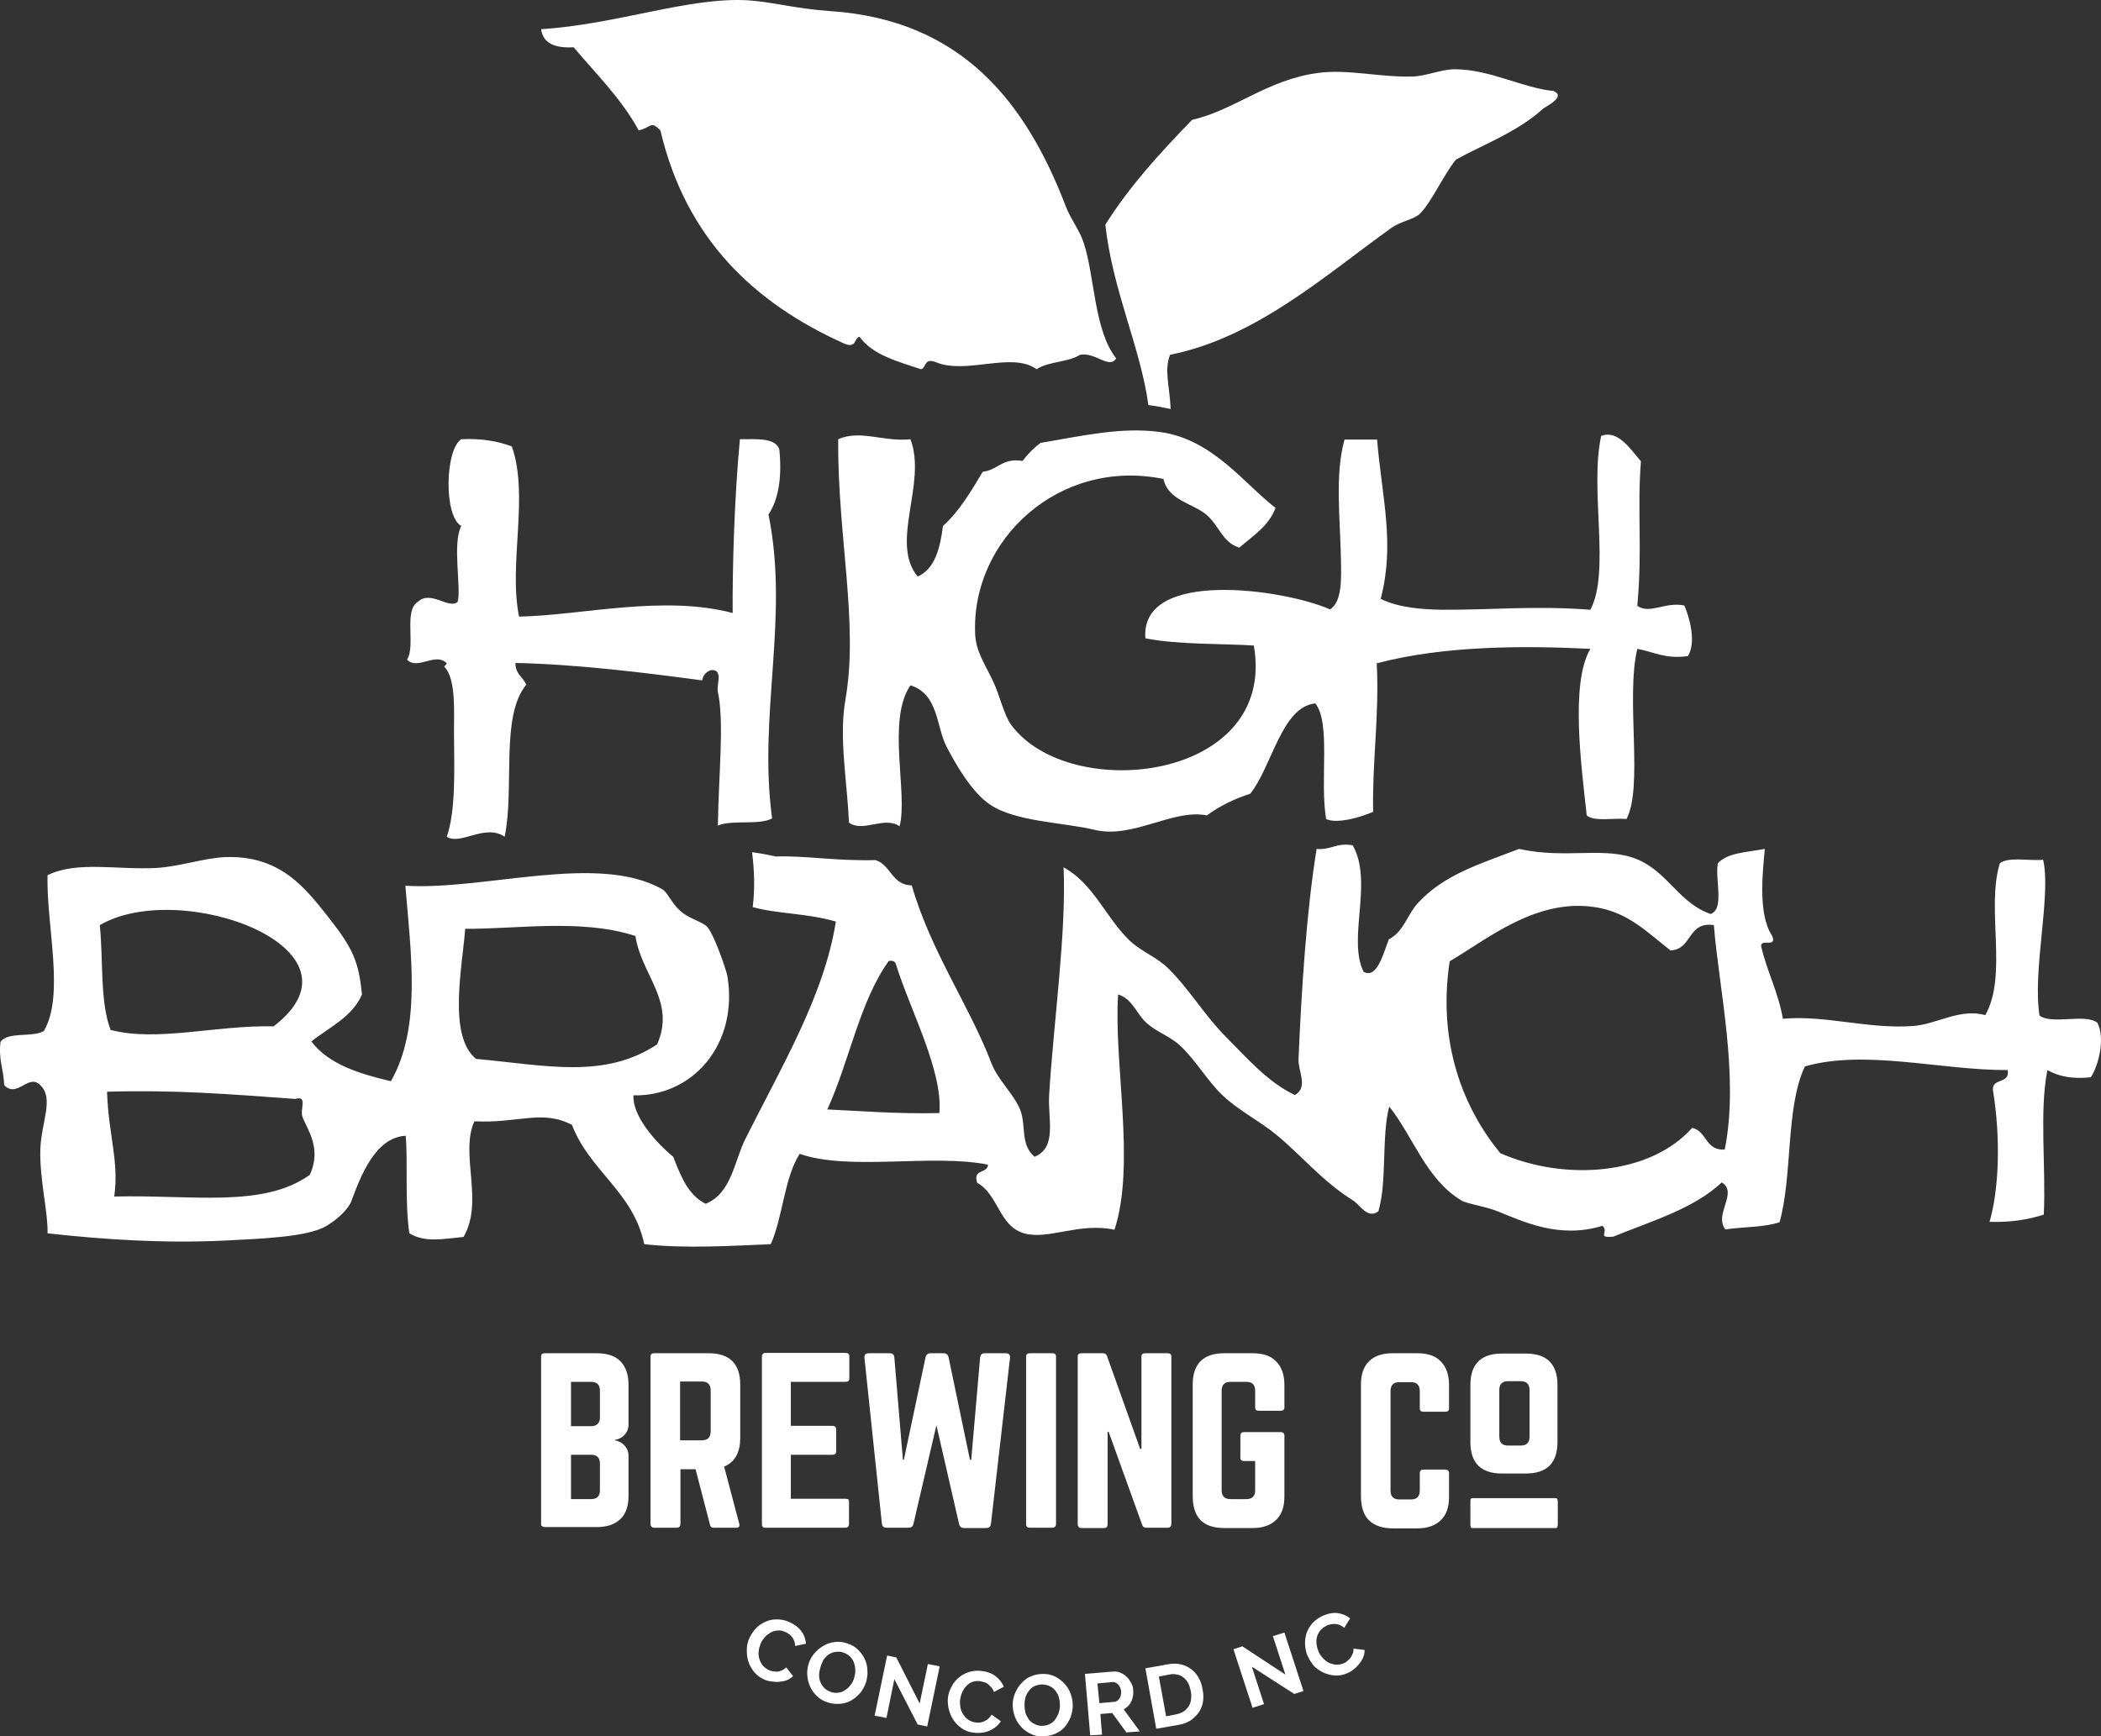 <?xml version="1.0" encoding="utf-8"?>
<!-- Generator: Adobe Illustrator 16.0.3, SVG Export Plug-In . SVG Version: 6.00 Build 0)  -->
<!DOCTYPE svg PUBLIC "-//W3C//DTD SVG 1.1//EN" "http://www.w3.org/Graphics/SVG/1.1/DTD/svg11.dtd">
<svg version="1.1" id="Layer_1" xmlns="http://www.w3.org/2000/svg" xmlns:xlink="http://www.w3.org/1999/xlink" x="0px" y="0px"
	 width="611.403px" height="505.362px" viewBox="0.604 143.327 611.403 505.362"
	 enable-background="new 0.604 143.327 611.403 505.362" xml:space="preserve">
<rect x="0.604" y="143.327" width="611.403" height="505.362" fill="#333333" stroke="none"/>
<g>
	<g>
		<g>
			<path fill="#FFFFFF" d="M477.073,319.644c1.53-16.926-0.096-27.062,1.052-42.075c-2.965-3.347-6.598-9.275-11.57-7.363
				c-3.442,15.778,2.772,39.493-3.156,50.586c-16.352-1.243-28.974,0.096-43.127,0c-5.546-0.096-12.335-0.478-17.882-3.156
				c4.208-16.065,0.383-29.357-1.052-46.378c-3.155,0-6.311,0-9.467,0c-2.868,10.041-1.243,23.333-1.052,34.712
				c0.096,5.259,0.479,12.431-3.155,14.726c-13.388-5.929-55.367-11.953-53.741,8.415c9.371,1.913,24.002,1.53,31.556,2.104
				c6.885,39.397-53.55,46.091-70.571,23.142c-2.199-2.964-3.347-8.606-5.259-12.623c-2.486-5.259-4.972-8.702-5.259-13.674
				c-1.339-27.636,24.48-51.542,54.793-45.327c1.339,6.312,8.702,7.077,12.623,10.519c3.634,3.156,4.59,8.032,9.467,9.467
				c3.92-3.442,8.511-6.216,10.519-11.571c-8.989-6.885-18.36-20.081-33.66-22.089c-11.283-1.53-22.567,1.147-34.712,3.156
				c-2.008,1.53-3.729,3.251-5.259,5.259c-5.929-0.956-7.172,2.678-11.571,3.156c-3.442,5.737-6.789,11.475-11.57,15.778
				c-0.861,6.503-2.295,12.432-7.363,14.727c-8.224-9.945,2.773-27.062-2.104-39.971c-7.746,0.86-14.535-2.869-21.038,0
				c-0.191,28.4,6.024,53.55,2.104,75.831c-1.913,10.997,0.478,23.524,1.052,35.764c4.112,2.964,10.231-2.008,14.726,1.052
				c2.486-9.658-3.825-30.887,3.156-41.023c8.224,2.582,7.458,12.049,10.519,17.882c2.677,5.164,7.363,13.292,12.623,16.83
				c7.554,5.068,21.419,5.164,30.504,7.363c11.093,2.677,22.759-6.216,32.608-4.208c3.634-2.678,7.841-4.781,12.622-6.312
				c6.407-8.032,9.084-25.245,18.934-26.297c4.59,5.738,1.243,22.472,3.156,33.66c3.155,1.53,10.231-0.574,13.674-2.104
				c-0.287-15.013,1.817-27.635,1.052-43.222c19.604-5.164,42.649-5.164,62.156-4.208c-5.833,9.945-2.678,33.66-1.052,48.482
				c2.295,1.912,7.746,0.669,11.57,1.052c4.973-9.371-0.286-35.286,3.156-49.534c4.781,0.86,8.128,3.06,14.726,2.104
				c2.486-4.016,0.479-11.284-1.052-14.726C485.105,318.4,480.707,322.225,477.073,319.644z"/>
		</g>
		<g>
			<path fill="#FFFFFF" d="M215.921,271.162c-1.626,17.117-2.2,37.581-2.104,50.585c-20.272-5.355-43.892,0.669-62.156,1.052
				c-3.155-15.3,2.964-34.999-2.104-49.534c-4.112-1.53-8.798-2.391-14.727-2.104c-4.686,2.964-5.164,22.376,0,25.245
				c-2.677,5.259,0.096,18.36-1.052,22.089c-2.391,2.295-7.937-3.538-11.57,0c-4.208,2.486-0.574,12.813-3.156,16.83
				c3.06,3.155,8.319-2.295,11.57,1.052c-0.191,0.382-0.478,0.669-0.765,0.956c3.634,3.634,2.773,13.77,2.869,20.082
				c0.096,10.614,0.478,21.898-2.104,29.452c4.017,2.582,11.188-3.92,16.83,0c2.964-13.866-1.338-35.094,6.312-44.274
				c-0.957-2.199-3.251-3.155-3.156-6.311c18.073,0.382,37.868,2.869,54.315,5.068c0.287-1.338,0.957-2.391,2.486-2.964
				c3.825-0.478,1.625,4.303,2.104,6.312c1.912,8.893,0.191,24.193,0,38.919c4.207-1.817,11.953,0,15.778-2.104
				c-4.112-30.313,5.068-58.331-1.052-88.453c2.391-3.538,4.112-9.467,3.156-18.934
				C226.249,270.684,220.894,271.162,215.921,271.162z"/>
		</g>
	</g>
	<g>
		<g>
			<path fill="#FFFFFF" d="M310.781,203.459c-11.666-30.504-30.409-54.315-68.467-56.897c-10.136-0.669-16.734-2.677-24.193-3.155
				c-17.117-0.957-37.772,6.98-60.052,8.415c0.574,4.303,4.303,5.546,9.467,5.26c6.598,7.841,13.865,14.917,18.934,24.193
				c3.729-0.86,3.442-2.964,6.311,0c7.363,31.27,26.966,50.203,53.742,62.156c3.347,1.243,2.582-1.625,4.207-2.104
				c3.825,5.355,11.093,7.172,17.882,9.467c1.625-0.478,0.86-3.347,4.208-2.104c8.988,3.825,22.185-3.155,29.452,2.104
				c3.347-2.295,9.275-2.008,12.623-4.208c4.494-0.861,8.51,4.303,10.519,1.052c-6.503-8.319-6.216-24.002-9.467-33.66
				C314.988,210.727,312.12,206.997,310.781,203.459z"/>
		</g>
		<g>
			<path fill="#FFFFFF" d="M341.095,246.586c25.054-4.973,45.518-23.428,64.26-36.815c2.868-2.104,6.598-2.486,8.415-4.208
				c3.347-3.251,6.98-11.475,10.519-15.778c7.172-4.016,18.073-8.128,25.245-14.726c0.86-0.765,6.98-3.538,3.155-5.26
				c-8.606-0.765-18.455-6.215-28.4-6.311c-4.207-0.096-8.511,2.008-12.622,2.104c-9.467,0.287-18.743-2.2-27.35-1.052
				c-14.917,1.913-24.288,10.806-36.815,13.674c-9.18,9.467-18.073,19.125-25.245,30.504c2.2,19.508,10.232,35.668,12.527,52.499
				c2.199,0.287,4.303,0.669,6.502,1.147C340.903,255.288,339.373,250.985,341.095,246.586z"/>
		</g>
	</g>
	<g>
		<g>
			<path fill="#FFFFFF" d="M610.948,440.991c-3.538-2.772-13.292,0.67-16.83-2.104c-2.104-13.005,3.442-34.999,1.052-45.326
				c-4.207,0.382-10.136-0.956-12.622,1.052c-4.017,13.483,2.391,32.321-4.208,44.179c-7.363-2.104-14.152,2.678-21.037,3.156
				c-13.005,0.956-25.628-3.252-37.868-2.104c-1.338-7.745-4.59-13.674-6.311-21.037c-0.383-2.486,4.781,0.573,3.155-3.155
				c-4.303-6.407-2.582-19.508-2.104-25.246c-5.068,0.957-10.901,1.052-13.675,4.208c-0.86,4.781,2.009,13.292-2.104,14.727
				c-8.988-3.061-12.432-12.049-21.037-15.778c-9.562-4.112-20.751-0.096-34.712-3.156c-11.667,4.495-21.803,7.458-29.453,15.778
				c-3.155,3.443-4.016,8.225-8.415,10.52c-1.529,3.729-3.347,11.666-7.362,9.467c-4.781-9.658,2.868-26.105-3.156-36.816
				c-4.686-0.861-6.311,1.435-10.519,1.052c-2.964,18.36-4.398,41.119-5.26,61.105c-0.19,3.538,2.965,8.224-1.052,10.519
				c-7.937-3.729-14.057-10.901-19.985-16.83c-6.216-6.216-10.806-14.057-16.83-19.985c-3.347-3.348-8.224-5.068-11.57-8.415
				c-6.694-6.599-10.328-16.353-18.934-21.038c0.86,18.934-2.965,45.613-4.208,66.364c-0.382,6.98,2.391,15.108-4.208,17.882
				c-4.303-3.538-2.391-9.181-4.208-13.675c-1.817-4.59-6.502-8.606-8.415-13.674c-6.407-16.734-17.595-32.417-23.141-51.638
				c-5.833-0.096-6.024-5.929-10.519-7.363c-12.145,0.287-19.986-1.339-29.261-1.052l0,0l0,0c-0.096,0-0.191-0.096-0.191-0.096l0,0
				c-2.199-0.478-4.303-0.861-6.502-1.147c0.669,5.259,0.86,10.519,0.191,15.97c7.172,2.008,15.491,1.721,24.193,4.207
				c-3.347,21.42-15.778,42.171-26.297,63.208c-3.251,6.407-4.016,15.874-11.571,18.934c-5.164-2.486-7.267-8.128-9.467-13.674
				c-5.068-4.208-11.857-11.762-11.57-17.882c17.308,0.382,30.6-14.918,27.349-34.712c-0.287-1.626-4.208-13.292-6.312-14.727
				c-2.008-1.435-5.164-2.199-7.363-4.207c-2.678-2.391-3.729-5.451-5.259-6.312c-18.647-10.71-51.829,0.383-74.779-1.052
				c1.625,19.89,4.686,41.31-4.208,56.896c-9.372-2.199-18.169-4.973-23.142-11.57c5.26-4.208,11.858-7.076,14.727-13.675
				c-0.957-9.371-2.486-13.196-9.467-22.089c-6.885-8.702-14.153-18.552-30.504-17.882c-6.12,0.287-13.196,2.773-19.986,3.156
				c-11.379,0.574-23.045-2.104-31.556,2.104c-0.382,14.631,5.068,34.808-1.052,45.326c-3.251,2.009-10.423,0.096-12.623,3.156
				c-0.669,5.259,0.956,8.128,1.052,12.622c3.825,3.921,7.076-3.538,10.519,0c4.112,3.921,0.191,10.901,0,18.934
				c-0.191,8.702,2.295,18.169,2.104,24.193c16.447,1.816,33.755,2.965,51.638,2.104c11.188-0.573,24.001-1.052,29.452-4.207
				c3.538-2.104,6.598-5.164,7.363-7.363c2.582-6.885,6.79-18.456,15.778-18.934c0.669,7.459-0.287,19.029,1.052,28.4
				c4.686,2.773,9.658,1.626,15.778,1.052c6.024-10.327-1.147-24.193,3.156-33.66c12.623,0.67,19.699-3.538,28.401,1.052
				c5.164,13.483,17.786,19.412,21.037,34.712c11.762,1.339,25.627,0.479,36.816,0c3.538-8.032,3.92-19.315,8.415-26.297
				c14.248,5.068,38.728-0.096,54.793,3.156c-0.096,2.677-4.494,1.147-3.156,5.259c6.216,3.442,6.312,12.623,13.674,14.727
				c6.981,2.008,15.97-3.251,26.297-1.052c6.216-19.029-0.287-48.577,1.052-68.468c4.208,1.243,5.26,5.642,8.415,8.415
				c2.965,2.582,6.599,3.729,9.467,6.312c4.686,4.303,8.129,10.519,12.623,14.727c4.686,4.398,10.71,7.362,15.778,11.57
				c7.268,6.024,13.005,13.196,22.089,18.934c1.913,1.147,4.208,5.546,7.363,3.155c2.582-8.605,0.86-21.611,3.155-30.504
				c6.79,8.415,10.806,21.324,21.038,27.349c1.529,0.956,6.693,1.626,10.519,3.155c7.268,2.869,17.786,8.129,30.504,4.208
				c2.009,1.816-1.816,3.634,3.156,3.155c11.283-4.59,23.428-8.128,31.556-15.778c4.877,2.965-2.391,9.276,1.052,13.675
				c5.164-0.765,11.38-0.574,15.778-2.104c3.825-13.675,1.722-33.469,7.363-45.326c17.499-5.068,39.685,1.147,59.001,1.052
				c0.86,4.303-5.068,2.008-4.208,6.311c2.104,13.102,1.817,27.827-1.052,37.868c6.216,0.191,11.284-0.67,15.778-2.104
				c0.669-13.77-1.339-30.121,1.052-42.074c3.155,1.816,7.172,2.677,12.622,2.104C611.235,453.614,613.339,445.582,610.948,440.991z
				 M80.229,442.043c-16.83-0.382-33.66,4.591-47.43,1.053c-3.156-8.129-2.104-20.368-3.156-30.505
				C53.167,398.821,109.682,419.476,80.229,442.043z M90.748,485.266c-13.579,9.754-34.329,5.738-56.897,6.312
				c1.435-10.327-1.625-17.499-2.104-30.504c19.603-0.574,35.381,0.669,54.793,2.104c3.729-1.147,1.243,3.06,2.104,5.259
				C89.888,471.879,94.382,477.521,90.748,485.266z M139.134,451.511c-8.319-6.694-3.92-27.158-3.156-37.868
				c14.344,0.191,33.852-3.06,49.534,2.104c1.721,11.38,11.857,19.03,6.311,31.557C176.428,457.439,159.694,453.423,139.134,451.511
				z M273.966,467.288c-12.24,0.287-23.906-0.669-32.608-1.052c6.407-13.961,9.371-31.365,17.882-43.223
				c1.243-0.191,1.913,0.191,2.104,1.052C265.646,437.74,275.018,455.049,273.966,467.288z M502.51,477.902
				c-5.643,0.383-5.164-5.354-9.467-6.311c-12.145,13.674-36.912,15.683-55.846,7.363c-10.614-12.91-18.359-31.844-14.726-55.846
				c10.71-6.215,24.958-18.359,42.17-15.777c9.658,1.434,15.109,7.172,22.09,12.622c6.406-0.287,4.877-8.511,12.622-7.363
				C500.788,430.951,506.812,456.482,502.51,477.902z"/>
		</g>
	</g>
	<g>
		<path fill="#FFFFFF" d="M158.068,586.915v-48.769c0-0.669,0.382-0.956,1.052-0.956h15.204c2.964,0,5.26,0.765,6.79,2.295
			s2.391,3.825,2.391,6.789v11.667c0,1.147-0.382,2.199-1.147,2.964c-0.765,0.86-1.721,1.339-2.869,1.53v0.096
			c1.147,0.191,2.104,0.669,2.869,1.529c0.765,0.861,1.147,1.817,1.147,2.965v11.666c0,2.965-0.765,5.26-2.391,6.789
			c-1.625,1.53-3.825,2.296-6.79,2.296H159.12c-0.287,0-0.574-0.096-0.765-0.287C158.164,587.489,158.068,587.298,158.068,586.915z
			 M166.77,558.419h5.833c0.861,0,1.435-0.191,1.913-0.669c0.478-0.479,0.669-1.052,0.669-1.817v-7.841
			c0-1.722-0.861-2.582-2.582-2.582h-5.833V558.419z M166.77,579.647h5.833c1.721,0,2.582-0.86,2.582-2.582v-7.745
			c0-1.722-0.861-2.582-2.582-2.582h-5.833V579.647z"/>
		<path fill="#FFFFFF" d="M189.911,586.915v-48.769c0-0.669,0.383-0.956,1.052-0.956h15.97c2.964,0,5.259,0.765,6.789,2.295
			c1.53,1.53,2.295,3.825,2.295,6.789v15.491c0,4.304-1.53,7.076-4.686,8.415l4.399,16.639c0.191,0.766-0.096,1.147-0.86,1.147
			h-6.598c-0.574,0-0.957-0.286-1.052-0.86l-4.208-16.16h-4.398v15.969c0,0.287-0.096,0.574-0.287,0.766
			c-0.191,0.19-0.478,0.286-0.765,0.286h-6.598c-0.287,0-0.574-0.096-0.765-0.286C190.007,587.489,189.911,587.298,189.911,586.915z
			 M198.518,562.531h6.311c1.721,0,2.582-0.861,2.582-2.582v-11.953c0-1.722-0.861-2.582-2.582-2.582h-6.311V562.531z"/>
		<path fill="#FFFFFF" d="M222.328,586.915v-48.769c0-0.287,0.096-0.573,0.287-0.765c0.191-0.191,0.382-0.287,0.669-0.287h23.428
			c0.669,0,1.052,0.287,1.052,0.956v6.407c0,0.765-0.382,1.052-1.052,1.052h-15.969v12.813h12.145c0.669,0,1.052,0.383,1.052,1.052
			v6.312c0,0.765-0.383,1.052-1.052,1.052h-12.145v12.813h15.969c0.383,0,0.669,0.096,0.765,0.191
			c0.191,0.191,0.191,0.383,0.191,0.766v6.406c0,0.67-0.383,1.052-1.052,1.052h-23.428c-0.287,0-0.479-0.096-0.669-0.286
			C222.424,587.489,222.328,587.298,222.328,586.915z"/>
		<path fill="#FFFFFF" d="M252.163,538.529c0-0.096,0-0.096,0-0.191c0-0.765,0.382-1.147,1.243-1.147h6.12
			c0.86,0,1.243,0.382,1.339,1.243l2.486,29.739h0.287l6.311-29.835c0.191-0.766,0.669-1.147,1.435-1.147h3.825
			c0.765,0,1.243,0.382,1.434,1.147l6.216,29.835h0.382l2.582-29.739c0.096-0.766,0.478-1.243,1.339-1.243h6.12
			c0.861,0,1.243,0.382,1.243,1.147c0,0.096,0,0.096,0,0.191l-5.546,48.29c-0.095,0.766-0.478,1.243-1.338,1.243h-6.502
			c-0.765,0-1.243-0.382-1.435-1.147l-6.598-28.783l-6.694,28.783c-0.191,0.766-0.669,1.052-1.434,1.052h-6.407
			c-0.86,0-1.243-0.382-1.338-1.243L252.163,538.529z"/>
		<path fill="#FFFFFF" d="M299.21,586.915v-48.769c0-0.669,0.383-0.956,1.052-0.956h6.598c0.67,0,1.052,0.287,1.052,0.956v48.769
			c0,0.287-0.096,0.574-0.286,0.766c-0.191,0.19-0.479,0.286-0.766,0.286h-6.598C299.593,587.967,299.21,587.681,299.21,586.915z"/>
		<path fill="#FFFFFF" d="M314.224,586.915v-48.769c0-0.669,0.383-0.956,1.052-0.956h6.312c0.573,0,0.956,0.287,1.147,0.765
			l9.658,27.062h0.383v-26.871c0-0.669,0.382-0.956,1.052-0.956h6.598c0.67,0,1.052,0.287,1.052,0.956v48.769
			c0,0.287-0.096,0.574-0.286,0.766c-0.191,0.19-0.479,0.286-0.766,0.286h-6.311c-0.574,0-0.957-0.286-1.147-0.86l-9.754-27.062
			h-0.287v26.966c0,0.67-0.383,1.052-1.052,1.052h-6.599c-0.287,0-0.573-0.096-0.765-0.286
			C314.319,587.489,314.224,587.298,314.224,586.915z"/>
		<path fill="#FFFFFF" d="M347.692,578.787v-32.513c0-2.964,0.765-5.259,2.295-6.789s3.825-2.295,6.79-2.295h8.414
			c2.965,0,5.26,0.765,6.79,2.391c1.53,1.53,2.391,3.825,2.391,6.789v6.599c0,0.669-0.383,0.956-1.052,0.956h-6.407
			c-0.669,0-1.052-0.287-1.052-0.956v-4.877c0-1.722-0.86-2.582-2.582-2.582h-4.59c-1.722,0-2.582,0.86-2.582,2.582v28.974
			c0,1.722,0.86,2.582,2.582,2.582h4.59c1.722,0,2.582-0.86,2.582-2.582v-8.51h-3.251c-0.67,0-1.052-0.287-1.052-0.957v-6.406
			c0-0.67,0.382-1.052,1.052-1.052h10.71c0.669,0,1.052,0.382,1.052,1.052v17.69c0,2.965-0.766,5.26-2.391,6.789
			c-1.53,1.53-3.825,2.391-6.79,2.391h-8.414c-2.965,0-5.26-0.765-6.79-2.295C348.457,584.238,347.692,581.848,347.692,578.787z"/>
		<path fill="#FFFFFF" d="M396.652,578.787v-32.513c0-2.964,0.766-5.259,2.391-6.789c1.53-1.53,3.825-2.295,6.885-2.295h7.172
			c2.965,0,5.26,0.765,6.79,2.391c1.529,1.53,2.391,3.825,2.391,6.789v6.885c0,0.67-0.383,0.957-1.052,0.957h-6.407
			c-0.669,0-1.052-0.287-1.052-0.957v-5.067c0-1.722-0.86-2.582-2.582-2.582h-3.347c-1.722,0-2.582,0.86-2.582,2.582v28.974
			c0,1.722,0.86,2.582,2.582,2.582h3.347c1.722,0,2.582-0.86,2.582-2.582v-5.067c0-0.67,0.383-1.052,1.052-1.052h6.407
			c0.286,0,0.573,0.095,0.765,0.286s0.287,0.479,0.287,0.766v6.885c0,2.964-0.766,5.26-2.391,6.789
			c-1.53,1.53-3.825,2.391-6.79,2.391h-7.172c-2.964,0-5.259-0.765-6.885-2.295S396.652,581.848,396.652,578.787z"/>
		<g>
			<path fill="#FFFFFF" d="M428.496,563.104V546.37c0-2.964,0.765-5.259,2.295-6.789c1.529-1.53,3.824-2.295,6.789-2.295h7.172
				c2.964,0,5.26,0.765,6.789,2.295c1.53,1.53,2.295,3.825,2.295,6.789v16.734c0,2.965-0.765,5.26-2.295,6.79
				c-1.529,1.529-3.825,2.295-6.789,2.295h-7.172c-2.965,0-5.26-0.766-6.789-2.295C429.261,568.364,428.496,566.069,428.496,563.104
				z M436.91,561.479c0,1.721,0.861,2.581,2.582,2.581h3.634c1.722,0,2.582-0.86,2.582-2.581V547.9c0-1.722-0.86-2.582-2.582-2.582
				h-3.634c-1.721,0-2.582,0.86-2.582,2.582V561.479z"/>
			<path fill="#FFFFFF" d="M428.974,579.361h24.48c0.286,0,0.478,0.382,0.478,1.052v6.598c0,0.67-0.191,1.052-0.478,1.052h-24.48
				c-0.191,0-0.287-0.096-0.383-0.286c-0.095-0.191-0.095-0.479-0.095-0.766v-6.693
				C428.496,579.647,428.591,579.361,428.974,579.361z"/>
		</g>
	</g>
	<g>
		<path fill="#FFFFFF" d="M218.694,620.098c0.478-1.053,1.052-1.913,1.817-2.773s1.721-1.435,2.678-1.913
			c0.956-0.478,2.104-0.765,3.347-0.765s2.486,0.191,3.729,0.765c1.53,0.67,2.677,1.53,3.538,2.678
			c0.86,1.147,1.243,2.391,1.339,3.634l-3.156,0.67c0-0.574-0.096-1.053-0.287-1.53c-0.191-0.479-0.382-0.86-0.669-1.147
			c-0.287-0.383-0.574-0.67-0.956-0.86c-0.382-0.287-0.669-0.479-1.052-0.574c-0.765-0.383-1.53-0.479-2.295-0.383
			c-0.765,0.096-1.435,0.287-2.008,0.67c-0.574,0.382-1.147,0.765-1.625,1.339c-0.479,0.573-0.861,1.147-1.147,1.816
			c-0.287,0.765-0.479,1.435-0.574,2.199c-0.096,0.766,0,1.53,0.191,2.199c0.191,0.67,0.574,1.339,0.957,1.913
			c0.478,0.573,1.052,0.956,1.721,1.339c0.382,0.191,0.765,0.286,1.243,0.382c0.478,0.096,0.86,0.096,1.338,0.096
			c0.479,0,0.861-0.191,1.339-0.382c0.478-0.191,0.861-0.479,1.243-0.861l2.008,2.582c-0.574,0.479-1.147,0.86-1.817,1.147
			s-1.435,0.383-2.2,0.479c-0.765,0.096-1.53,0-2.295-0.096c-0.765-0.096-1.53-0.287-2.104-0.574
			c-1.147-0.478-2.104-1.243-2.869-2.104c-0.765-0.956-1.339-1.912-1.721-3.06c-0.383-1.052-0.479-2.199-0.479-3.442
			C217.929,622.201,218.216,621.149,218.694,620.098z"/>
		<path fill="#FFFFFF" d="M241.549,638.84c-1.243-0.383-2.295-0.956-3.156-1.817c-0.86-0.765-1.53-1.721-2.008-2.772
			c-0.478-1.052-0.765-2.104-0.86-3.348s0.096-2.295,0.382-3.347c0.383-1.147,0.957-2.199,1.721-3.06
			c0.765-0.861,1.626-1.626,2.678-2.199c0.956-0.574,2.104-0.957,3.251-1.053c1.148-0.19,2.391,0,3.539,0.383
			c1.243,0.383,2.295,0.956,3.155,1.817c0.861,0.86,1.53,1.721,2.008,2.772s0.765,2.199,0.765,3.348
			c0.095,1.147-0.096,2.295-0.383,3.347c-0.382,1.147-0.956,2.199-1.625,3.06c-0.765,0.86-1.625,1.626-2.582,2.199
			c-0.956,0.574-2.104,0.957-3.251,1.052C243.939,639.317,242.792,639.222,241.549,638.84z M239.35,628.607
			c-0.191,0.766-0.383,1.53-0.383,2.2c0,0.765,0.096,1.434,0.383,2.104c0.287,0.669,0.669,1.243,1.147,1.721
			c0.478,0.479,1.147,0.861,1.912,1.147c0.765,0.287,1.53,0.287,2.295,0.191c0.765-0.096,1.338-0.382,2.008-0.86
			c0.574-0.383,1.147-0.956,1.53-1.53c0.478-0.573,0.765-1.243,0.956-2.008s0.382-1.53,0.287-2.295c0-0.766-0.191-1.435-0.383-2.104
			c-0.287-0.67-0.669-1.243-1.147-1.722s-1.147-0.86-1.913-1.147c-0.765-0.287-1.53-0.287-2.295-0.191s-1.434,0.383-2.008,0.765
			c-0.574,0.383-1.052,0.957-1.53,1.53C239.923,627.174,239.541,627.843,239.35,628.607z"/>
		<path fill="#FFFFFF" d="M260.865,632.051l-2.295,11.283l-3.442-0.669l3.634-17.5l2.677,0.574l6.79,13.388l2.391-11.476l3.442,0.67
			l-3.633,17.499l-2.773-0.574L260.865,632.051z"/>
		<path fill="#FFFFFF" d="M276.452,637.597c0.096-1.052,0.383-2.104,0.957-3.155c0.478-1.053,1.147-1.913,2.008-2.678
			c0.861-0.766,1.817-1.339,2.965-1.722c1.147-0.382,2.391-0.573,3.825-0.382c1.625,0.19,3.06,0.669,4.112,1.529
			c1.147,0.861,1.913,1.913,2.391,3.061l-2.869,1.529c-0.191-0.573-0.382-0.956-0.765-1.338c-0.287-0.383-0.669-0.67-0.956-0.957
			c-0.382-0.286-0.765-0.478-1.147-0.573c-0.383-0.096-0.861-0.191-1.243-0.287c-0.861-0.096-1.625,0-2.295,0.287
			s-1.243,0.669-1.721,1.243c-0.478,0.478-0.861,1.147-1.147,1.816c-0.287,0.67-0.479,1.339-0.574,2.104
			c-0.096,0.765,0,1.529,0.095,2.295c0.191,0.765,0.479,1.434,0.861,2.008c0.382,0.573,0.86,1.147,1.53,1.53
			c0.574,0.382,1.339,0.669,2.104,0.765c0.382,0,0.86,0,1.243,0c0.478-0.096,0.86-0.191,1.243-0.383
			c0.382-0.191,0.765-0.382,1.147-0.765c0.382-0.287,0.669-0.67,0.956-1.147l2.678,1.912c-0.383,0.67-0.861,1.147-1.435,1.626
			s-1.243,0.86-1.913,1.147s-1.434,0.479-2.199,0.573c-0.765,0.096-1.53,0.096-2.199,0c-1.243-0.095-2.391-0.478-3.443-1.147
			c-0.956-0.669-1.816-1.434-2.486-2.391c-0.669-0.956-1.148-2.008-1.435-3.155C276.452,639.796,276.356,638.648,276.452,637.597z"
			/>
		<path fill="#FFFFFF" d="M303.801,648.689c-1.339,0-2.486-0.287-3.538-0.861c-1.052-0.573-2.008-1.243-2.678-2.104
			c-0.765-0.86-1.339-1.816-1.721-2.964c-0.382-1.053-0.574-2.2-0.574-3.348s0.287-2.295,0.765-3.442
			c0.478-1.052,1.052-2.008,1.912-2.868c0.765-0.861,1.722-1.53,2.773-1.913c1.052-0.478,2.295-0.669,3.538-0.669
			c1.339,0,2.486,0.287,3.538,0.86c1.053,0.574,1.913,1.243,2.678,2.104c0.766,0.861,1.339,1.817,1.722,2.965
			c0.382,1.052,0.573,2.199,0.573,3.347s-0.286,2.295-0.669,3.442c-0.479,1.052-1.052,2.008-1.817,2.869
			c-0.765,0.86-1.721,1.434-2.772,1.912C306.191,648.498,305.044,648.689,303.801,648.689z M298.732,639.509
			c0,0.766,0.096,1.53,0.287,2.295c0.191,0.766,0.574,1.339,0.956,1.913c0.382,0.573,0.956,1.052,1.625,1.339
			c0.669,0.382,1.339,0.573,2.2,0.573c0.86,0,1.625-0.191,2.199-0.478c0.669-0.287,1.243-0.766,1.626-1.339
			c0.478-0.574,0.765-1.243,1.052-1.913c0.191-0.669,0.382-1.435,0.382-2.199s-0.095-1.53-0.286-2.295s-0.574-1.339-0.957-1.912
			c-0.478-0.574-0.956-1.052-1.625-1.339c-0.669-0.383-1.339-0.479-2.2-0.574c-0.86,0-1.625,0.191-2.295,0.479
			s-1.243,0.765-1.625,1.339c-0.478,0.573-0.765,1.147-1.052,1.912C298.828,638.074,298.732,638.84,298.732,639.509z"/>
		<path fill="#FFFFFF" d="M317.857,648.402l-1.53-17.882l7.938-0.67c0.86-0.096,1.625,0,2.295,0.287
			c0.765,0.287,1.339,0.67,1.912,1.243c0.574,0.479,0.956,1.147,1.339,1.817c0.383,0.669,0.574,1.434,0.574,2.104
			c0.096,1.147-0.096,2.199-0.574,3.251s-1.243,1.722-2.199,2.295l4.686,6.407l-3.921,0.287l-4.111-5.643l-3.442,0.287l0.478,6.024
			L317.857,648.402z M320.535,639.031l4.303-0.383c0.287,0,0.574-0.096,0.861-0.287c0.286-0.191,0.478-0.382,0.669-0.669
			s0.287-0.574,0.383-0.956c0.096-0.383,0.096-0.766,0.096-1.147c0-0.383-0.096-0.766-0.287-1.148
			c-0.191-0.382-0.383-0.669-0.574-0.86c-0.286-0.287-0.478-0.383-0.86-0.573c-0.287-0.096-0.574-0.191-0.956-0.096l-4.208,0.382
			L320.535,639.031z"/>
		<path fill="#FFFFFF" d="M337.078,646.489l-3.155-17.595l6.406-1.147c1.435-0.287,2.773-0.287,3.921,0s2.199,0.765,3.061,1.435
			c0.86,0.669,1.625,1.53,2.104,2.486c0.573,0.956,0.956,2.104,1.147,3.347c0.287,1.339,0.287,2.582,0.096,3.729
			s-0.67,2.199-1.243,3.06c-0.67,0.861-1.435,1.626-2.391,2.296c-0.956,0.573-2.104,1.052-3.442,1.242L337.078,646.489z
			 M347.119,635.493c-0.191-0.861-0.383-1.626-0.766-2.295c-0.382-0.67-0.765-1.243-1.339-1.626
			c-0.573-0.479-1.147-0.765-1.912-0.86c-0.669-0.191-1.435-0.191-2.295,0l-2.965,0.573l2.104,11.57l2.964-0.573
			c0.86-0.191,1.53-0.479,2.199-0.86c0.574-0.383,1.052-0.957,1.435-1.53c0.383-0.574,0.574-1.243,0.67-2.008
			C347.31,637.118,347.31,636.354,347.119,635.493z"/>
		<path fill="#FFFFFF" d="M364.905,628.417l3.538,10.9l-3.347,1.053l-5.547-17.021l2.582-0.86l12.527,8.224l-3.634-11.188
			l3.347-1.052l5.546,17.021l-2.678,0.86L364.905,628.417z"/>
		<path fill="#FFFFFF" d="M381.161,625.356c-0.478-0.956-0.669-2.104-0.765-3.251s0.096-2.199,0.382-3.347
			c0.383-1.052,0.957-2.104,1.722-2.965s1.816-1.626,3.06-2.199c1.53-0.669,2.965-0.956,4.304-0.765
			c1.435,0.19,2.582,0.669,3.634,1.529l-1.722,2.773c-0.382-0.383-0.86-0.669-1.339-0.86c-0.478-0.191-0.86-0.287-1.339-0.287
			c-0.478,0-0.86,0-1.242,0.096c-0.383,0.096-0.861,0.191-1.148,0.383c-0.765,0.382-1.434,0.86-1.912,1.434
			c-0.479,0.574-0.765,1.243-0.956,1.913c-0.191,0.669-0.191,1.435-0.096,2.104c0.096,0.765,0.287,1.435,0.573,2.104
			c0.287,0.766,0.766,1.339,1.243,1.913c0.574,0.573,1.147,1.052,1.722,1.339c0.669,0.286,1.339,0.478,2.104,0.573
			c0.766,0,1.435-0.096,2.199-0.383c0.383-0.19,0.766-0.382,1.053-0.669c0.382-0.287,0.669-0.574,0.956-0.956
			c0.286-0.383,0.478-0.766,0.669-1.243c0.191-0.479,0.287-0.956,0.191-1.435l3.251,0.383c0,0.765-0.096,1.435-0.382,2.104
			c-0.287,0.669-0.67,1.339-1.147,1.912c-0.479,0.574-0.957,1.147-1.626,1.626c-0.574,0.479-1.243,0.86-1.912,1.147
			c-1.148,0.479-2.391,0.765-3.539,0.669c-1.147-0.095-2.295-0.382-3.347-0.86c-1.052-0.478-2.008-1.147-2.868-2.008
			C382.309,627.364,381.64,626.408,381.161,625.356z"/>
	</g>
</g>
</svg>
